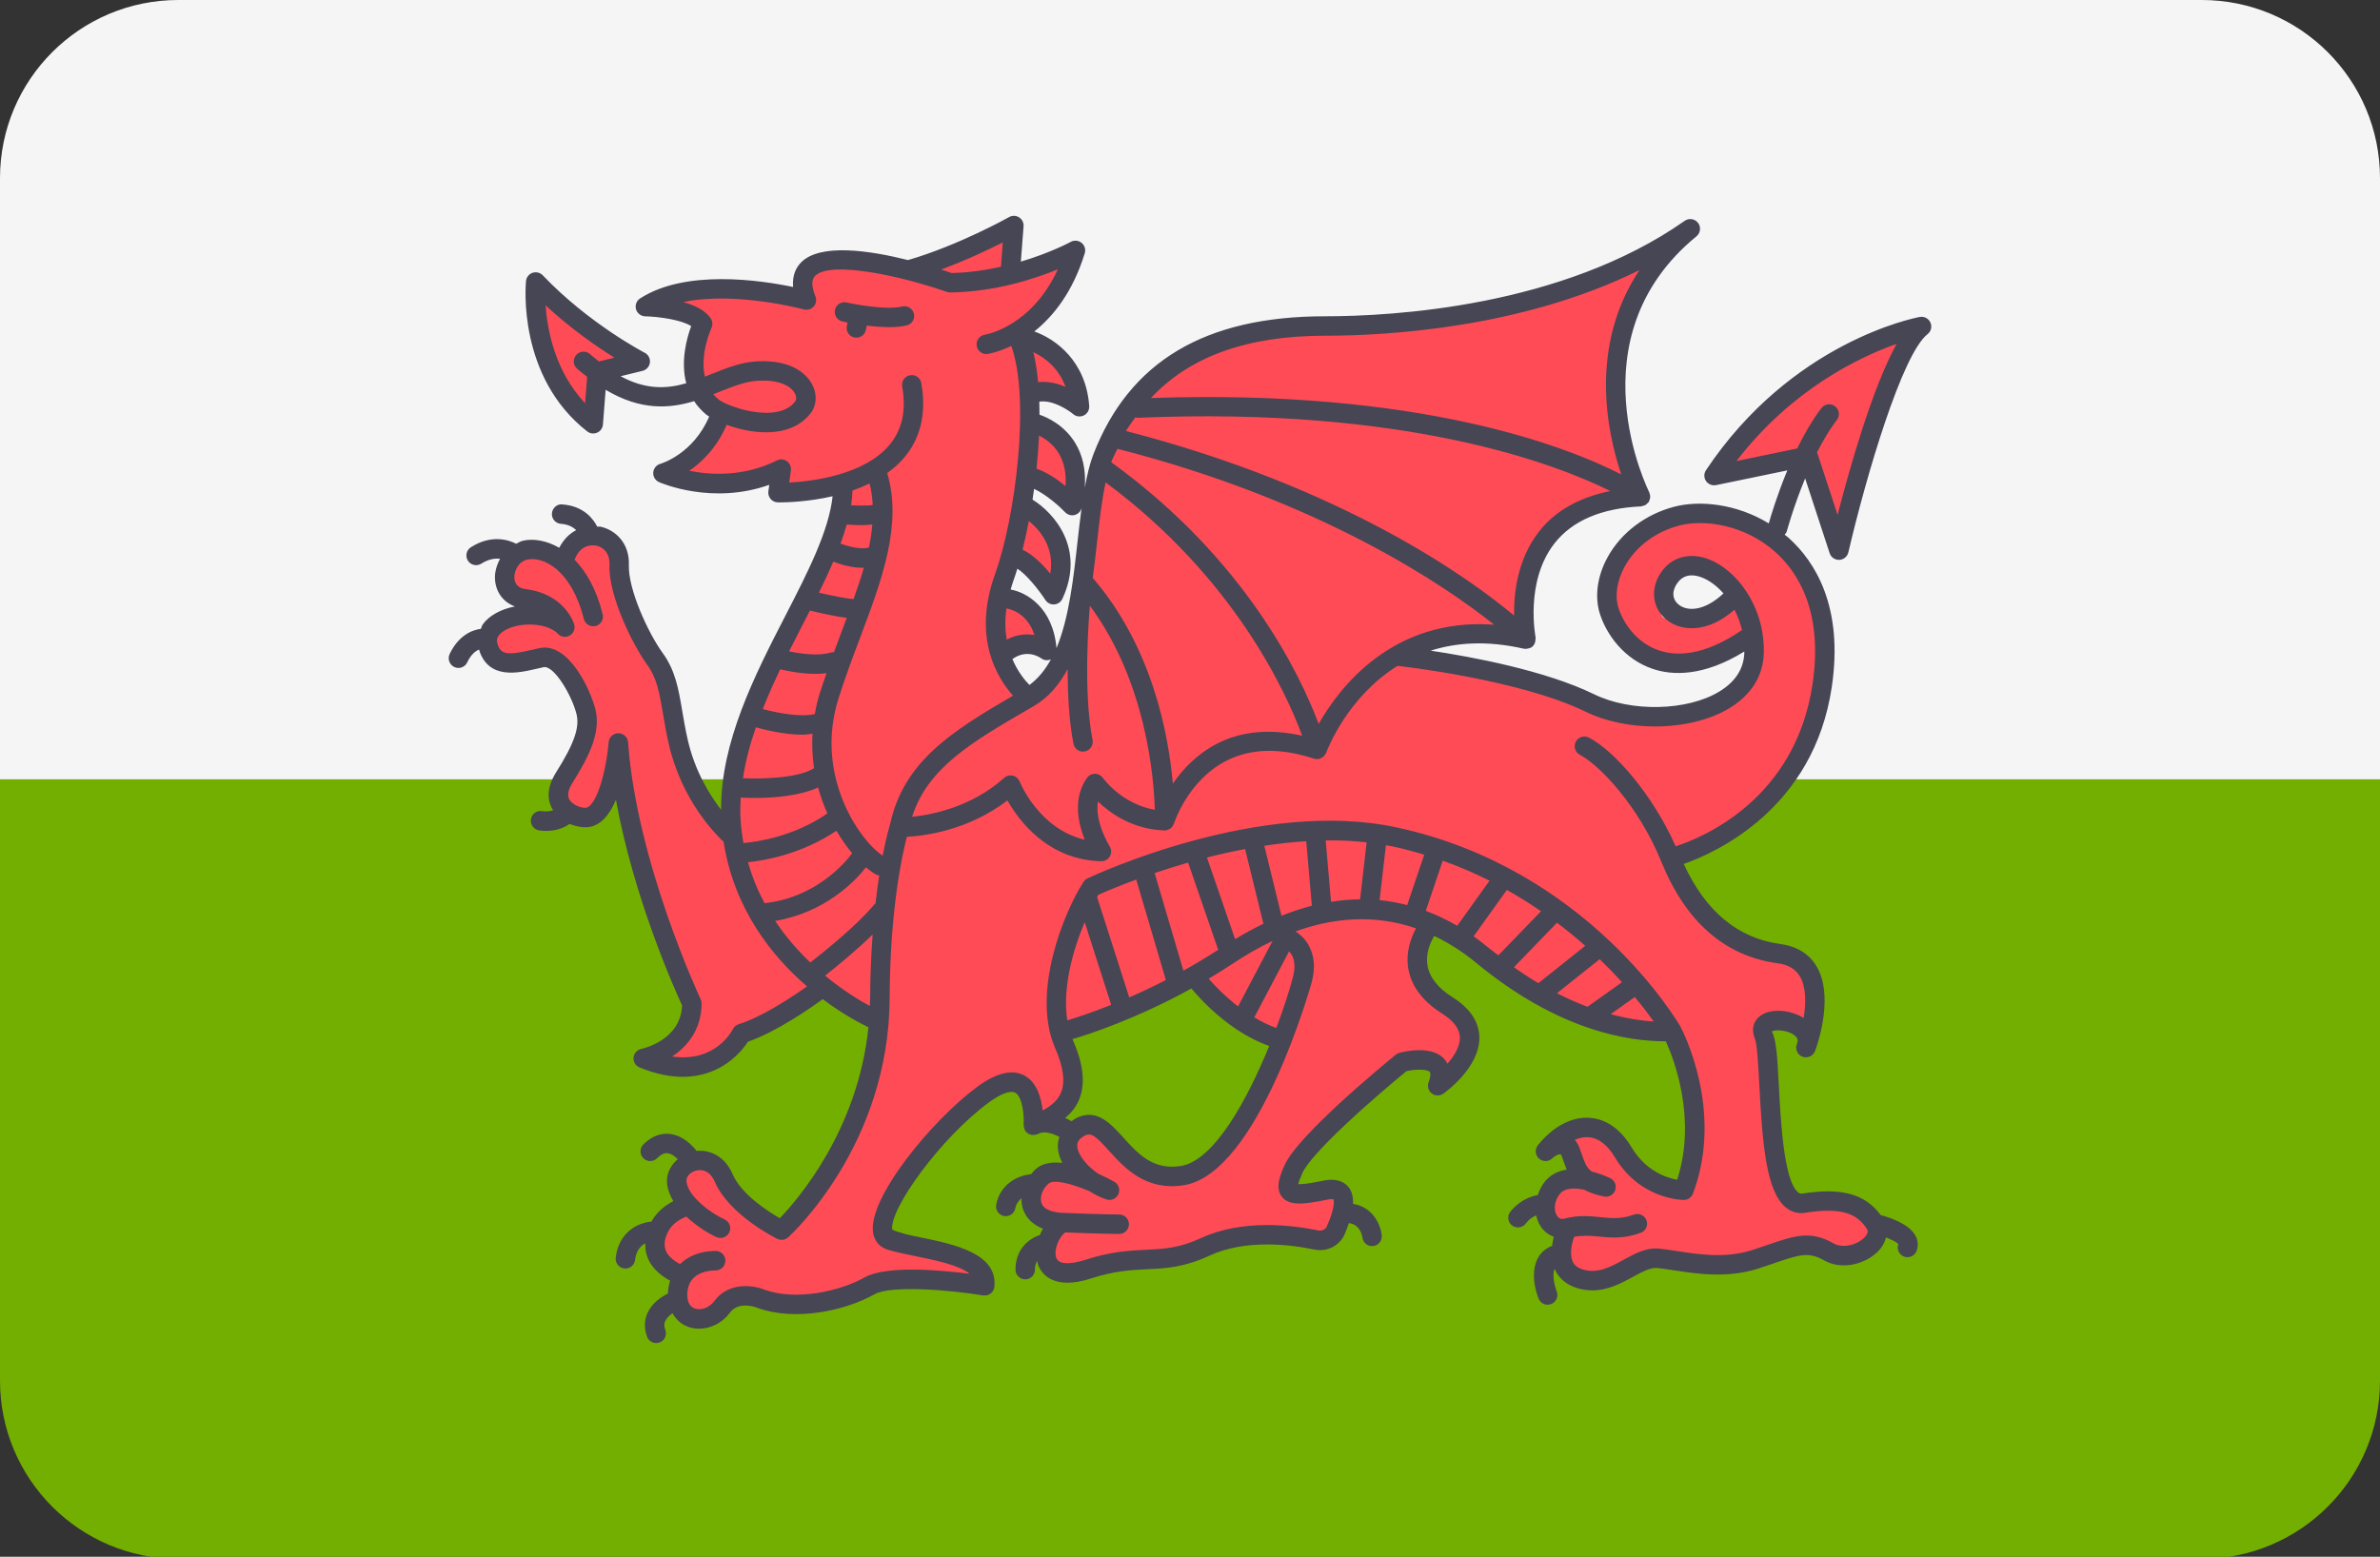 <?xml version="1.0" encoding="UTF-8" standalone="no"?>
<!-- Generator: Adobe Illustrator 19.0.0, SVG Export Plug-In . SVG Version: 6.00 Build 0)  -->

<svg
   version="1.1"
   id="Layer_1"
   x="0px"
   y="0px"
   viewBox="0 0 512 335"
   xml:space="preserve"
   sodipodi:docname="wls.svg"
   width="512"
   height="335"
   inkscape:version="1.1.2 (b8e25be8, 2022-02-05)"
   xmlns:inkscape="http://www.inkscape.org/namespaces/inkscape"
   xmlns:sodipodi="http://sodipodi.sourceforge.net/DTD/sodipodi-0.dtd"
   xmlns="http://www.w3.org/2000/svg"
   xmlns:svg="http://www.w3.org/2000/svg"><rect x="0" y="0" width="512" height="335" fill="#333333" stroke="none"/><defs
   id="defs60" /><sodipodi:namedview
   id="namedview58"
   pagecolor="#ffffff"
   bordercolor="#666666"
   borderopacity="1.0"
   inkscape:pageshadow="2"
   inkscape:pageopacity="0.0"
   inkscape:pagecheckerboard="0"
   showgrid="false"
   inkscape:zoom="1.5429688"
   inkscape:cx="256"
   inkscape:cy="256"
   inkscape:window-width="2560"
   inkscape:window-height="970"
   inkscape:window-x="0"
   inkscape:window-y="167"
   inkscape:window-maximized="1"
   inkscape:current-layer="Layer_1" />
<path
   style="fill:#f5f5f5"
   d="M 473.655,0 H 38.345 C 17.167,0 0,17.167 0,38.345 V 167.724 H 512 V 38.345 C 512,17.167 494.833,0 473.655,0 Z"
   id="path9" />
<path
   style="fill:#73af00"
   d="m 0,297.103 c 0,21.177 17.167,38.345 38.345,38.345 h 435.31 c 21.177,0 38.345,-17.167 38.345,-38.345 V 167.724 H 0 Z"
   id="path11" />
<g
   id="g19"
   transform="translate(0,-88.276)">
	<path
   style="fill:#ff4b55"
   d="m 389.491,186.436 c 0,0 6.102,16.737 6.625,17.609 l 0.697,-1.395 4.184,-21.793 10.809,-20.224 -3.138,0.349 -24.583,11.855 c 0,0 -14.645,16.04 -14.819,16.563 -0.174,0.523 20.225,-2.964 20.225,-2.964 z"
   id="path13" />
	<path
   style="fill:#ff4b55"
   d="m 398.151,346.486 c -0.813,-0.117 -12.902,0.465 -12.902,0.465 l -3.951,-13.25 -2.266,-25.047 4.271,-1.133 5.318,2.528 1.918,-10.025 c 0,0 -4.62,-5.056 -5.492,-5.405 -0.872,-0.349 -11.332,-2.702 -11.332,-2.702 l -14.035,-18.568 16.737,-9.327 13.076,-17.958 3.138,-16.214 -2.615,-13.425 -5.947,-9.956 c -0.088,-0.284 -0.156,-0.504 -0.156,-0.504 -0.042,-0.053 -0.189,-0.153 -0.282,-0.231 l -1.112,-1.862 -0.018,1.086 c -2.579,-1.611 -7.858,-4.413 -9.223,-5.096 -1.743,-0.872 -10.984,-2.441 -12.902,-1.046 -1.918,1.395 -10.809,5.579 -12.378,8.543 -1.569,2.964 -2.615,13.599 -2.615,13.599 0,0 2.615,5.928 5.928,7.322 3.313,1.395 9.763,2.964 10.809,2.615 0.903,-0.301 11.137,-3.325 13.929,-4.597 l 1.239,2.505 -0.523,7.148 -5.753,4.01 -10.635,4.184 c 0,0 -16.214,-4.533 -16.911,-4.359 -0.697,0.174 -20.747,-5.928 -20.747,-5.928 l -18.829,-4.359 6.276,-3.138 17.086,-1.22 c 0,0 3.313,-19.352 3.836,-19.701 0.523,-0.349 11.681,-9.24 11.681,-9.24 l 9.24,-2.266 -5.579,-23.654 8.369,-25.803 -21.852,6.276 -34.636,8.6 -22.083,-1.395 -19.527,6.276 -12.553,11.391 -7.207,9.763 -2.557,15.575 -1.628,20.69 -6.044,11.391 -6.848,5.368 c -0.768,-2.027 -4.367,-9.784 -4.367,-9.784 l 8.717,-2.092 -2.266,-5.753 -6.102,-4.533 1.918,-6.974 6.974,3.836 1.918,1.395 1.22,-7.148 -7.671,-10.809 1.22,-5.405 9.24,4.882 -1.046,-12.553 -8.194,-5.056 0.523,-6.974 8.95,2.674 -0.93,-6.625 -9.763,-7.091 9.53,-15.342 -11.623,0.582 -0.93,-4.999 -3.021,-1.163 c 0,0 -16.157,6.858 -17.319,6.625 -1.162,-0.232 -14.063,-1.975 -15.575,-1.628 -1.511,0.349 -6.857,1.743 -6.857,1.743 l -1.512,5.928 -9.879,-1.628 -14.645,-1.22 -4.417,5.405 6.974,2.79 c 0,0 -1.626,12.32 -1.162,13.25 0.465,0.929 4.649,6.974 4.649,6.974 l -9.53,13.017 9.763,1.395 13.483,-2.092 -0.466,3.255 17.9,-1.86 -3.953,2.092 -5.114,15.342 -14.878,30.22 -5.23,26.849 -8.369,-8.717 -5.579,-23.014 -8.369,-22.665 c 0,0 -1.743,-6.974 -2.79,-7.148 -1.046,-0.174 -5.579,-1.046 -5.579,-1.046 l -5.753,4.707 -7.322,-1.046 -4.184,5.753 4.707,7.322 c 0,0 -7.846,3.138 -7.846,4.01 0,0.872 0.523,5.928 1.046,6.102 0.523,0.174 12.378,-0.174 12.378,-0.174 l 7.148,12.727 -5.579,14.645 2.79,5.579 4.882,0.697 4.533,-5.23 15.691,46.899 c 0,0 -1.22,6.102 -2.092,6.625 -0.872,0.523 -5.056,5.23 -4.01,5.23 1.046,0 7.497,0.872 8.194,0.523 0.697,-0.349 9.763,-7.322 9.763,-7.322 0,0 14.296,-10.984 15.168,-10.112 0.872,0.872 14.471,9.24 14.471,9.24 l -6.276,21.619 -14.819,21.619 -9.24,-5.579 -6.625,-9.415 -4.882,1.569 -1.743,2.964 0.697,6.276 c 0,0 -5.056,4.01 -5.056,4.882 0,0.872 0.523,7.148 0.523,7.148 0,0 3.313,1.569 3.487,2.441 0.174,0.872 1.918,7.148 1.918,7.148 l 3.487,1.22 6.625,-4.01 h 10.984 l 6.799,1.046 14.471,-4.533 21.096,1.046 -1.918,-4.01 c 0,0 -8.543,-4.359 -11.507,-5.23 -2.964,-0.872 -5.928,-1.569 -5.928,-1.569 l -1.22,-6.102 20.747,-24.583 7.671,-1.569 2.615,6.451 c 0,0 8.601,-2.092 8.601,-2.79 0,-0.697 0,-8.137 0,-8.834 0,-0.697 -1.86,-6.508 -1.86,-6.508 0,0 -0.025,-0.214 -0.063,-0.533 l 6.571,-1.095 22.781,-10.925 8.02,9.646 9.996,4.766 -12.437,22.316 -10.694,7.207 -7.671,-3.487 -10.694,-7.904 -4.184,2.558 0.93,7.904 -6.276,-0.465 -2.79,5.579 4.649,6.741 -1.628,5.347 c 0,0 1.162,4.882 2.325,4.882 1.162,0 8.136,-2.558 8.136,-2.558 l 20.457,-1.628 14.878,-4.882 15.575,1.162 c 0,0 3.022,-10.461 2.325,-10.461 -0.697,0 -0.93,-0.233 -2.79,-0.233 -1.859,0 -8.369,0.233 -8.369,0.233 l -0.233,-2.324 5.114,-9.298 19.759,-16.505 5.812,1.162 2.092,3.021 5.812,-4.416 -0.233,-7.439 -5.113,-5.346 -5.115,-6.045 1.628,-9.066 8.833,4.184 c 0,0 13.948,9.763 15.109,10.229 1.162,0.465 28.128,7.438 28.128,7.438 l 5.579,13.25 -2.79,20.921 -8.601,-2.557 -8.136,-10.461 c 0,0 -2.325,-1.163 -3.487,-0.93 -1.162,0.233 -3.951,4.882 -3.951,4.882 l 2.79,6.509 -3.72,1.162 -3.487,2.325 -0.697,4.882 3.254,3.021 c 0,0 0,5.579 0,6.276 0,0.697 1.86,3.254 2.558,3.487 0.697,0.232 6.044,0.929 7.322,0.814 1.279,-0.117 10.809,-4.068 10.809,-4.068 0,0 17.899,0.349 18.365,0.233 0.466,-0.116 15.924,-3.487 15.924,-3.487 l 8.717,1.395 c 0,0 5.812,-4.417 5.579,-4.999 -0.231,-0.574 -6.043,-6.037 -6.856,-6.153 z M 364.734,220.608 c -4.707,0.523 -7.148,1.918 -7.497,-0.697 -0.349,-2.615 -0.349,-7.846 0.174,-8.02 0.523,-0.174 5.928,-3.313 6.102,-2.79 0.174,0.523 5.579,3.138 5.579,3.138 l 3.292,6.653 c -1.737,0.923 -4.416,1.356 -7.65,1.716 z"
   id="path15" />
	<path
   style="fill:#ff4b55"
   d="m 127.101,177.894 c 0,0 1.918,-9.938 2.441,-9.938 0.523,0 7.671,-2.615 7.671,-2.615 l -21.27,-13.773 c 0,0 3.661,16.911 4.01,18.306 0.348,1.394 7.148,8.02 7.148,8.02 z"
   id="path17" />
</g>
<g
   id="g25"
   transform="translate(0,-88.276)">
	<path
   style="fill:#464655"
   d="m 181.202,157.441 c 0.074,0.017 0.498,0.111 1.146,0.239 l -0.16,0.697 c -0.262,1.122 0.441,2.25 1.569,2.506 0.158,0.039 0.316,0.054 0.471,0.054 0.951,0 1.814,-0.653 2.035,-1.623 l 0.224,-0.974 c 1.507,0.186 3.166,0.331 4.769,0.331 1.354,0 2.662,-0.098 3.787,-0.36 1.125,-0.262 1.827,-1.384 1.566,-2.506 -0.262,-1.128 -1.376,-1.847 -2.509,-1.569 -3.31,0.779 -9.763,-0.371 -11.965,-0.872 -1.103,-0.262 -2.244,0.441 -2.506,1.569 -0.255,1.129 0.448,2.252 1.573,2.508 z"
   id="path21" />
	<path
   style="fill:#464655"
   d="m 388.332,191.217 5.272,16.098 c 0.284,0.861 1.087,1.438 1.988,1.438 0.03,0 0.06,0 0.093,0 0.937,-0.044 1.732,-0.703 1.945,-1.618 3.858,-16.53 11.577,-42.677 17.034,-46.948 0.76,-0.594 1.013,-1.623 0.618,-2.506 -0.392,-0.872 -1.326,-1.373 -2.285,-1.198 -1.117,0.207 -27.582,5.362 -45.995,32.979 -0.471,0.708 -0.469,1.629 0.006,2.332 0.477,0.703 1.326,1.03 2.161,0.877 l 15.333,-3.17 c -2.147,5.176 -3.516,9.73 -3.99,11.403 -6.982,-4.249 -14.856,-5.005 -20.317,-3.591 -6.232,1.634 -11.471,5.607 -14.376,10.902 -2.226,4.058 -2.814,8.515 -1.615,12.226 1.393,4.31 5.108,9.671 11.366,11.779 4.146,1.408 10.845,1.72 19.677,-3.746 0,0.042 0.007,0.082 0.006,0.122 -0.06,3.487 -1.849,6.33 -5.326,8.461 -6.909,4.234 -19.022,4.516 -26.996,0.616 -10.515,-5.133 -26.324,-8.055 -35.156,-9.38 5.476,-1.746 12.097,-2.238 20.053,-0.416 0.108,0.028 0.213,-0.015 0.321,-0.007 0.053,0.004 0.094,0.062 0.148,0.062 0.058,0 0.103,-0.062 0.161,-0.067 0.481,-0.039 0.947,-0.185 1.3,-0.527 0.006,-0.006 0.007,-0.013 0.011,-0.019 0.002,-0.002 0.006,-10e-4 0.006,-10e-4 0.01,-0.01 0.007,-0.024 0.014,-0.032 0.338,-0.352 0.487,-0.802 0.529,-1.274 0.01,-0.113 0.023,-0.2 0.015,-0.312 -0.006,-0.095 0.033,-0.185 0.013,-0.279 -0.024,-0.12 -2.343,-11.997 4.04,-20.181 3.836,-4.92 10.11,-7.606 18.647,-7.992 0.135,-0.007 0.246,-0.083 0.375,-0.115 0.185,-0.043 0.369,-0.071 0.536,-0.163 0.152,-0.085 0.259,-0.218 0.386,-0.338 0.106,-0.099 0.237,-0.159 0.323,-0.284 0.019,-0.025 0.02,-0.057 0.036,-0.084 0.014,-0.023 0.042,-0.033 0.056,-0.057 0.038,-0.065 0.029,-0.141 0.06,-0.21 0.095,-0.209 0.16,-0.418 0.182,-0.639 0.011,-0.106 0.011,-0.203 0.004,-0.309 -0.012,-0.236 -0.066,-0.458 -0.156,-0.676 -0.022,-0.055 -0.011,-0.117 -0.04,-0.17 -0.169,-0.332 -16.585,-33.159 10.162,-55.078 0.868,-0.714 1.018,-1.988 0.341,-2.882 -0.681,-0.888 -1.942,-1.095 -2.869,-0.447 -26.408,18.54 -62.906,20.54 -77.372,20.54 -25.801,0 -42.102,9.715 -49.838,29.694 -0.803,2.077 -1.373,4.538 -1.85,7.175 0.258,-3.697 -0.418,-6.937 -2.086,-9.647 -2.381,-3.864 -6.023,-5.482 -7.66,-6.044 0.001,-0.948 -0.007,-1.887 -0.035,-2.808 2.826,-0.435 6.18,1.759 7.286,2.69 0.387,0.327 0.87,0.501 1.356,0.501 0.321,0 0.646,-0.076 0.942,-0.228 0.751,-0.382 1.204,-1.172 1.144,-2.01 -0.684,-9.729 -7.284,-14.457 -11.812,-16.056 3.992,-3.174 8.247,-8.363 10.854,-16.829 0.25,-0.818 -0.019,-1.705 -0.684,-2.239 -0.664,-0.54 -1.591,-0.621 -2.332,-0.207 -0.071,0.04 -4.33,2.346 -10.732,4.247 l 0.585,-7.603 c 0.057,-0.768 -0.31,-1.51 -0.964,-1.923 -0.651,-0.419 -1.484,-0.436 -2.152,-0.054 -0.108,0.06 -10.82,6.072 -21.745,9.246 -8.246,-2.073 -18.978,-3.687 -23.047,0.551 -0.981,1.018 -1.894,2.675 -1.667,5.241 -7.02,-1.465 -23.136,-3.863 -32.919,2.463 -0.771,0.495 -1.126,1.439 -0.877,2.321 0.25,0.883 1.046,1.504 1.964,1.526 3.105,0.076 7.905,0.79 9.908,2.114 -0.883,2.381 -2.343,7.426 -1.068,12.291 -4.246,1.23 -8.701,1.42 -14.119,-1.511 l 4.723,-1.159 c 0.847,-0.207 1.476,-0.92 1.58,-1.788 0.1,-0.866 -0.345,-1.706 -1.12,-2.103 -0.12,-0.065 -12.03,-6.26 -21.935,-16.672 -0.561,-0.583 -1.414,-0.796 -2.196,-0.534 -0.774,0.267 -1.321,0.959 -1.4,1.771 -0.085,0.839 -1.86,20.632 13.171,32.369 0.376,0.289 0.831,0.441 1.289,0.441 0.286,0 0.572,-0.06 0.844,-0.18 0.703,-0.31 1.182,-0.981 1.242,-1.749 l 0.583,-7.476 c 7.499,4.49 13.708,4.061 19.033,2.442 0.668,1.018 1.517,1.988 2.588,2.877 0.171,0.143 0.408,0.298 0.647,0.455 -3.423,8.014 -10.22,10.079 -10.511,10.159 -0.847,0.245 -1.454,0.992 -1.515,1.868 -0.063,0.877 0.428,1.699 1.231,2.059 0.506,0.223 11.455,4.958 23.727,0.588 l -0.193,1.4 c -0.082,0.588 0.093,1.187 0.482,1.64 0.386,0.458 0.951,0.725 1.547,0.736 0.052,0 0.191,0.006 0.408,0.006 1.409,0 6.083,-0.107 11.382,-1.324 -0.8,7.486 -5.362,16.407 -10.214,25.82 -6.568,12.751 -13.888,27.132 -13.771,41.654 -2.506,-3.244 -5.626,-8.301 -7.169,-15.017 -0.534,-2.332 -0.888,-4.424 -1.209,-6.336 -0.782,-4.626 -1.458,-8.625 -4.192,-12.384 -3.092,-4.249 -7.464,-13.735 -7.274,-18.916 0.18,-4.789 -2.958,-7.606 -6.146,-8.276 -0.23,-0.047 -0.447,0.012 -0.675,-0.015 -0.755,-1.521 -2.799,-4.434 -7.497,-4.769 -1.13,-0.152 -2.155,0.785 -2.237,1.94 -0.082,1.15 0.785,2.152 1.937,2.233 1.639,0.116 2.655,0.742 3.279,1.366 -1.535,0.789 -2.777,2.105 -3.642,3.79 -2.801,-1.614 -5.631,-2.018 -7.796,-1.523 -0.561,0.127 -0.985,0.43 -1.469,0.659 -1.417,-0.739 -5.191,-2.146 -9.739,0.746 -0.975,0.616 -1.265,1.912 -0.643,2.888 0.397,0.627 1.076,0.97 1.768,0.97 0.382,0 0.771,-0.104 1.12,-0.327 1.624,-1.031 3.011,-1.166 4.029,-1.036 -0.746,1.382 -1.17,2.904 -1.097,4.322 0.145,2.817 1.773,5.002 4.29,5.928 -3.002,0.572 -5.546,1.966 -6.905,3.852 -0.22,0.306 -0.265,0.653 -0.423,0.977 -1.912,0.198 -4.853,1.484 -6.712,5.415 -0.495,1.041 -0.049,2.289 0.994,2.784 0.291,0.136 0.594,0.202 0.894,0.202 0.785,0 1.536,-0.441 1.894,-1.198 0.829,-1.749 1.803,-2.443 2.531,-2.76 1.987,6.554 8.448,5.062 12.345,4.149 l 1.561,-0.354 c 2.185,-0.436 6.037,5.944 7.072,10.084 0.719,2.877 -0.512,6.397 -4.392,12.553 -2.356,3.748 -1.678,6.462 -0.692,8.079 0.02,0.033 0.052,0.051 0.072,0.082 -0.626,0.188 -1.397,0.323 -2.439,0.185 -1.126,-0.228 -2.201,0.643 -2.356,1.788 -0.154,1.144 0.646,2.201 1.79,2.354 0.534,0.076 1.038,0.109 1.515,0.109 2.433,0 4.054,-0.831 5.028,-1.511 1.361,0.582 2.761,0.801 3.796,0.721 2.886,-0.239 4.839,-2.767 6.159,-5.906 3.849,21.222 12.694,40.928 14.231,44.252 -0.31,7.519 -8.426,9.283 -8.777,9.361 -0.902,0.185 -1.577,0.937 -1.662,1.858 -0.084,0.916 0.436,1.777 1.286,2.125 3.531,1.443 6.62,2.022 9.303,2.022 8.276,0 12.651,-5.459 14.029,-7.562 6.112,-2.129 13.277,-7.113 16.074,-9.152 4.664,3.495 8.541,5.432 9.836,6.038 -2.253,22.184 -15.26,37.17 -19.065,41.099 -2.577,-1.476 -8.268,-5.121 -10.147,-9.464 -1.778,-4.104 -5.075,-5.26 -7.764,-5.02 -0.903,-1.166 -2.929,-3.341 -5.772,-3.655 -1.397,-0.147 -3.517,0.109 -5.672,2.266 -0.818,0.818 -0.818,2.141 0,2.958 0.814,0.818 2.138,0.823 2.958,0.006 1.182,-1.182 1.986,-1.111 2.248,-1.074 0.806,0.086 1.585,0.669 2.2,1.27 -1.525,1.3 -2.47,3.119 -2.317,5.105 0.108,1.395 0.631,2.707 1.368,3.927 -1.524,0.793 -3.36,2.094 -4.569,4.152 -0.043,0.074 -0.093,0.191 -0.138,0.273 -2.497,0.159 -6.994,1.922 -7.694,7.742 -0.136,1.15 0.681,2.19 1.828,2.326 0.087,0.011 0.169,0.017 0.254,0.017 1.044,0 1.948,-0.779 2.076,-1.842 0.25,-2.084 1.26,-3.087 2.206,-3.588 -0.024,0.858 0.047,1.751 0.355,2.684 0.722,2.196 2.429,3.977 4.977,5.361 -0.269,0.858 -0.445,1.772 -0.468,2.761 -1.345,0.679 -3.329,1.944 -4.345,4.098 -0.76,1.608 -0.807,3.405 -0.139,5.203 0.313,0.844 1.111,1.362 1.961,1.362 0.243,0 0.49,-0.043 0.73,-0.13 1.085,-0.403 1.634,-1.608 1.231,-2.691 -0.365,-0.975 -0.177,-1.58 -0.002,-1.951 0.308,-0.659 0.924,-1.213 1.551,-1.643 0.776,1.393 1.948,2.454 3.516,2.972 0.716,0.234 1.46,0.349 2.207,0.349 2.489,0 5.012,-1.259 6.631,-3.448 1.937,-2.626 5.726,-1.122 5.972,-1.018 7.922,2.877 18.625,0.708 25.103,-2.931 3.593,-2.022 16.253,-0.931 23.392,0.239 0.558,0.076 1.152,-0.06 1.613,-0.403 0.458,-0.354 0.749,-0.877 0.807,-1.454 0.722,-7.224 -8.625,-9.142 -16.136,-10.684 -2.046,-0.419 -3.993,-0.818 -5.83,-1.602 -0.733,-4.238 10.281,-19.668 20.775,-27.383 2.572,-1.89 4.642,-2.648 5.679,-2.092 1.482,0.812 1.953,4.593 1.803,6.892 -0.004,0.061 0.031,0.113 0.032,0.173 0.002,0.228 0.045,0.447 0.125,0.669 0.034,0.094 0.06,0.181 0.106,0.268 0.029,0.056 0.032,0.117 0.066,0.17 0.12,0.184 0.282,0.319 0.444,0.451 0.032,0.026 0.043,0.069 0.077,0.094 0.008,0.006 0.018,0.004 0.018,0.004 0.271,0.193 0.569,0.307 0.884,0.359 0.081,0.013 0.157,10e-4 0.238,0.004 0.234,0.012 0.46,-0.012 0.69,-0.082 0.054,-0.015 0.111,0.001 0.164,-0.019 0.17,-0.066 0.354,-0.16 0.527,-0.231 1.116,-0.572 3.007,0.066 4.33,0.744 -0.246,0.763 -0.395,1.559 -0.324,2.423 0.087,1.079 0.423,2.152 0.946,3.182 -2.073,-0.234 -4.012,0 -5.416,1.079 -0.501,0.384 -0.896,0.868 -1.295,1.346 -2.945,0.291 -6.628,2.147 -7.503,6.532 -0.226,1.133 0.506,2.233 1.64,2.463 0.139,0.028 0.278,0.039 0.414,0.039 0.975,0 1.849,-0.686 2.049,-1.684 0.21,-1.047 0.746,-1.681 1.336,-2.158 -0.018,0.764 0.064,1.521 0.29,2.234 0.409,1.294 1.515,3.224 4.327,4.303 -0.253,0.43 -0.471,0.889 -0.664,1.357 -2.094,0.673 -5.248,2.845 -5.248,7.454 0,1.155 0.937,2.092 2.092,2.092 1.155,0 2.092,-0.937 2.092,-2.092 0,-0.814 0.202,-1.405 0.468,-1.894 0.067,0.302 0.116,0.614 0.224,0.896 0.506,1.324 2.029,3.808 6.295,3.808 1.406,0 3.105,-0.267 5.165,-0.937 4.993,-1.619 8.532,-1.788 11.954,-1.956 4.092,-0.196 7.957,-0.387 13.387,-2.904 7.823,-3.634 17.514,-2.402 22.591,-1.341 2.751,0.567 5.443,-0.785 6.551,-3.307 0.381,-0.86 0.63,-1.613 0.893,-2.378 2.367,0.284 2.857,2.584 2.921,3.092 0.117,1.068 1.022,1.864 2.076,1.864 0.071,0 0.145,-0.006 0.218,-0.011 1.15,-0.12 1.986,-1.15 1.866,-2.3 -0.226,-2.186 -1.846,-6.108 -6.182,-6.789 0.055,-1.484 -0.234,-2.706 -0.961,-3.606 -0.796,-0.981 -2.378,-2.01 -5.479,-1.373 -3.209,0.664 -4.685,0.796 -5.351,0.736 0.1,-0.408 0.338,-1.133 0.891,-2.37 1.869,-4.206 14.277,-15.299 22.403,-21.94 1.959,-0.441 4.444,-0.469 5.017,0.185 0.202,0.223 0.202,0.992 -0.256,2.207 -0.327,0.861 -0.052,1.831 0.673,2.392 0.722,0.562 1.73,0.588 2.482,0.065 0.324,-0.228 7.914,-5.618 7.761,-12.182 -0.079,-3.318 -2.013,-6.2 -5.751,-8.565 -3.168,-1.999 -4.988,-4.314 -5.412,-6.876 -0.444,-2.678 0.698,-5.055 1.461,-6.321 2.997,1.437 6.005,3.294 9,5.77 17.668,14.609 32.702,16.935 40.823,16.897 1.704,3.764 6.706,16.605 2.436,29.795 -2.272,-0.403 -6.734,-1.853 -9.796,-6.957 -2.977,-4.958 -6.549,-6.2 -9.025,-6.364 -3.849,-0.3 -7.933,1.89 -11.142,5.9 -0.686,0.861 -0.591,2.103 0.215,2.844 0.809,0.746 2.059,0.742 2.852,-0.011 0.534,-0.507 1.528,-1.122 1.956,-0.79 l 0.434,1.209 c 0.232,0.67 0.469,1.346 0.751,1.999 -1.664,0.245 -3.266,0.926 -4.516,2.343 -0.824,0.934 -1.343,2.012 -1.717,3.122 -3.832,0.685 -5.92,3.592 -6.008,3.726 -0.638,0.953 -0.378,2.233 0.569,2.877 0.356,0.245 0.766,0.365 1.169,0.365 0.668,0 1.324,-0.316 1.732,-0.905 0.04,-0.054 0.813,-1.102 2.196,-1.689 0.173,0.788 0.456,1.55 0.885,2.244 0.722,1.164 1.747,1.943 2.91,2.358 -0.157,0.605 -0.291,1.265 -0.377,1.975 -0.044,0.015 -0.09,0.008 -0.135,0.025 -5.01,2.109 -3.988,8.337 -2.749,11.332 0.335,0.807 1.111,1.291 1.931,1.291 0.267,0 0.536,-0.054 0.796,-0.158 1.068,-0.441 1.578,-1.662 1.141,-2.73 -0.015,-0.04 -1.191,-3.115 -0.435,-4.866 0.02,0.046 0.024,0.097 0.045,0.143 0.866,1.956 2.536,3.35 4.828,4.038 1.128,0.338 2.207,0.479 3.239,0.479 3.424,0 6.332,-1.586 8.777,-2.925 1.905,-1.041 3.705,-1.994 5.124,-1.896 1.033,0.098 2.215,0.284 3.511,0.484 4.893,0.762 11.599,1.798 18.254,-0.343 1.239,-0.397 2.361,-0.785 3.389,-1.139 5.407,-1.853 7.428,-2.545 10.733,-0.664 4.002,2.289 9.161,0.751 11.82,-2.054 0.833,-0.879 1.313,-1.859 1.571,-2.852 1.365,0.543 2.471,1.13 2.648,1.458 -0.389,1.09 0.177,2.283 1.267,2.675 0.232,0.082 0.469,0.12 0.703,0.12 0.858,0 1.664,-0.534 1.97,-1.389 0.392,-1.095 0.297,-2.222 -0.269,-3.258 -1.383,-2.518 -5.431,-3.87 -7.458,-4.407 -3.348,-4.551 -8.452,-5.966 -16.885,-4.632 -0.335,0.049 -0.597,-0.011 -0.885,-0.25 -3.079,-2.489 -3.756,-15.424 -4.16,-23.145 -0.324,-6.178 -0.545,-9.763 -1.493,-11.485 0.484,-0.398 3.133,-0.447 4.783,0.757 0.796,0.588 0.875,1.117 0.684,1.716 -0.033,0.087 -0.063,0.169 -0.093,0.25 -0.408,1.068 0.12,2.272 1.185,2.691 1.065,0.408 2.272,-0.093 2.705,-1.155 0.063,-0.147 0.117,-0.3 0.167,-0.447 0.747,-2.12 3.802,-11.72 0.202,-17.8 -1.618,-2.73 -4.253,-4.359 -7.835,-4.844 -9.125,-1.23 -16.081,-7.061 -20.757,-17.222 7.085,-2.489 27.944,-11.944 31.844,-38.04 2.591,-17.347 -3.626,-27.062 -9.3,-32.156 -0.271,-0.244 -0.565,-0.429 -0.842,-0.659 0.164,-0.213 0.373,-0.388 0.447,-0.664 0.027,-0.094 1.461,-5.371 3.971,-11.455 z m -14.772,-3.729 c 11.924,-15.517 26.547,-22.425 34.455,-25.215 -5.187,9.344 -10.129,26.822 -12.705,36.803 l -4.353,-13.294 c -0.017,-0.052 -0.071,-0.074 -0.09,-0.124 1.276,-2.518 2.711,-4.956 4.293,-7.015 0.703,-0.915 0.531,-2.228 -0.384,-2.931 -0.918,-0.708 -2.228,-0.534 -2.934,0.382 -1.975,2.568 -3.715,5.613 -5.217,8.69 z M 125.869,175.044 c -6.445,-6.827 -8.124,-15.686 -8.508,-21.068 5.514,5.11 11.076,8.936 14.828,11.267 l -3.334,0.819 c -0.637,-0.511 -1.262,-0.983 -1.928,-1.581 -0.853,-0.768 -2.174,-0.692 -2.953,0.158 -0.774,0.861 -0.703,2.185 0.158,2.958 0.747,0.671 1.457,1.187 2.179,1.762 z m 157.812,69.014 c -3.91,-10.434 -15.711,-35.414 -44.621,-56.314 0.023,-0.061 0.038,-0.141 0.061,-0.201 0.371,-0.958 0.855,-1.783 1.27,-2.689 43.77,11.186 70.413,29.383 81.056,37.855 -21.744,-1.603 -33.246,13.374 -37.766,21.349 z m 47.385,-41.369 c -4.621,5.94 -5.428,13.175 -5.337,18.06 -9.598,-8.035 -36.577,-27.593 -83.499,-39.727 0.607,-1.053 1.334,-1.969 2.013,-2.94 0.151,0.035 0.297,0.089 0.456,0.099 57.73,-2.481 89.939,9.916 101.735,15.758 -6.618,1.342 -11.833,4.205 -15.368,8.75 z m -46.008,-42.17 c 12.76,0 42.219,-1.53 67.627,-14.122 -10.906,16.427 -6.986,34.866 -3.904,43.976 -11.701,-5.993 -43.389,-18.441 -101.186,-16.448 8.338,-8.93 20.665,-13.406 37.463,-13.406 z m -49.07,44.578 c 0.521,-4.729 1.041,-9.227 1.862,-13.016 27.784,20.596 38.974,45.492 42.284,54.519 -6.824,-1.53 -13.005,-1.034 -18.333,1.713 -4.36,2.251 -7.402,5.558 -9.487,8.588 -0.929,-10.528 -4.405,-29.314 -17.1,-44.106 -0.041,-0.047 -0.098,-0.068 -0.142,-0.111 0.34,-2.544 0.641,-5.094 0.916,-7.587 z m -2.643,63.871 c -9.722,-2.266 -13.806,-12.063 -13.994,-12.525 -0.256,-0.632 -0.803,-1.106 -1.469,-1.259 -0.158,-0.033 -0.316,-0.054 -0.474,-0.054 -0.51,0 -1.007,0.191 -1.397,0.54 -6.985,6.282 -15.531,7.938 -19.797,8.374 3.372,-10.591 12.855,-16.094 25.612,-23.499 l 0.588,-0.343 c 3.18,-1.846 5.474,-4.648 7.268,-7.944 -10e-4,5.265 0.28,11.13 1.247,16.067 0.196,0.998 1.07,1.689 2.051,1.689 0.134,0 0.269,-0.011 0.406,-0.039 1.133,-0.223 1.871,-1.324 1.651,-2.457 -2.093,-10.677 -0.768,-26.737 -0.575,-28.9 12.168,16.426 13.779,37.153 13.961,43.913 -7.138,-1.235 -11.115,-6.782 -11.157,-6.839 -0.39,-0.567 -1.03,-0.905 -1.714,-0.905 h -0.008 c -0.681,0 -1.319,0.327 -1.71,0.883 -3.093,4.379 -1.886,9.778 -0.489,13.298 z m -7.41,-57.241 c -1.621,-1.994 -3.801,-4.189 -5.961,-5.153 0.488,-1.949 0.946,-4.023 1.362,-6.202 2.239,1.839 5.627,5.626 4.599,11.355 z m -9.424,7.479 c 0.627,0.092 4.439,0.829 6.023,5.724 -1.774,-0.305 -3.862,-0.145 -5.969,0.99 -0.337,-1.962 -0.403,-4.2 -0.054,-6.714 z m 7.471,10.729 c 0.605,0.466 1.408,0.523 2.097,0.225 -1.214,2.253 -2.739,4.116 -4.616,5.516 -1.026,-1.035 -2.534,-2.887 -3.671,-5.569 3.101,-2.258 5.88,-0.396 6.19,-0.172 z m 7.211,-30.842 c 0.73,-0.188 1.295,-0.767 1.485,-1.498 -0.305,2.276 -0.584,4.617 -0.851,7.044 -0.876,7.955 -1.832,16.57 -4.543,23.11 -0.769,-8.792 -6.507,-12.028 -9.867,-12.612 0.179,-0.607 0.341,-1.205 0.569,-1.838 0.297,-0.826 0.59,-1.715 0.877,-2.653 1.912,1.206 4.554,4.471 6.035,6.744 0.39,0.599 1.048,0.953 1.754,0.953 0.049,0 0.098,0 0.147,-0.006 0.76,-0.054 1.43,-0.518 1.749,-1.204 5.007,-10.77 -1.734,-18.45 -6.425,-21.347 0.118,-0.767 0.236,-1.533 0.343,-2.312 2.72,1.279 5.622,3.91 6.668,5.026 0.401,0.43 0.957,0.664 1.528,0.664 0.177,0 0.354,-0.022 0.531,-0.071 z M 227.72,185.75 c 1.193,1.94 1.695,4.326 1.504,7.126 -1.699,-1.41 -3.942,-2.934 -6.24,-3.746 0.247,-2.378 0.433,-4.765 0.54,-7.121 1.27,0.634 2.982,1.771 4.196,3.741 z m 1.511,-14.215 c -1.718,-0.75 -3.784,-1.259 -5.905,-1.027 -0.213,-2.327 -0.553,-4.493 -1.027,-6.453 2.2,1.034 5.36,3.195 6.932,7.48 z m -13.5,-31.098 -0.403,5.238 c -3.246,0.723 -6.817,1.266 -10.6,1.354 -0.567,-0.196 -1.357,-0.461 -2.276,-0.757 5.386,-1.992 10.223,-4.281 13.279,-5.835 z m -61.138,33.817 c -0.43,-0.36 -0.809,-0.74 -1.139,-1.139 0.412,-0.163 0.82,-0.327 1.22,-0.484 2.904,-1.166 5.644,-2.266 8.281,-2.413 5.926,-0.365 7.655,1.977 8.042,2.697 0.395,0.736 0.332,1.384 0.098,1.705 -0.986,1.341 -2.567,2.146 -4.7,2.408 -4.872,0.555 -10.672,-1.831 -11.802,-2.774 z m 14.699,13.273 c -0.632,-0.458 -1.465,-0.529 -2.155,-0.169 -7.178,3.585 -14.321,3.133 -18.857,2.228 2.724,-1.857 5.917,-4.969 8.052,-9.884 2.446,0.887 5.485,1.602 8.491,1.602 0.697,0 1.393,-0.044 2.076,-0.126 3.274,-0.397 5.889,-1.809 7.565,-4.075 1.261,-1.716 1.343,-4.086 0.213,-6.178 -0.877,-1.623 -3.795,-5.366 -11.951,-4.882 -3.326,0.18 -6.519,1.46 -9.608,2.702 -0.495,0.196 -0.992,0.397 -1.485,0.588 -1.122,-4.952 1.384,-10.412 1.419,-10.483 0.31,-0.664 0.254,-1.444 -0.152,-2.055 -1.163,-1.749 -3.479,-2.838 -5.914,-3.52 11.278,-2.359 25.757,1.536 25.934,1.586 0.774,0.202 1.586,-0.022 2.114,-0.621 0.529,-0.588 0.679,-1.428 0.386,-2.168 -0.842,-2.12 -0.879,-3.596 -0.115,-4.392 3.253,-3.389 18.566,-0.039 28.391,3.416 0.234,0.082 0.495,0.06 0.727,0.12 9.682,-0.152 18.143,-2.92 23.153,-4.991 -5.655,12.28 -15.274,14.007 -15.726,14.084 -1.135,0.18 -1.912,1.242 -1.738,2.381 0.174,1.144 1.245,1.945 2.387,1.754 0.221,-0.035 2.265,-0.391 5.05,-1.73 4.143,11.462 0.898,36.942 -3.502,49.163 -4.924,13.681 0.538,22.369 3.882,26.098 -13.214,7.688 -23.544,14.22 -26.436,27.64 -0.004,0.012 -0.014,0.02 -0.018,0.032 -0.07,0.218 -0.777,2.57 -1.593,6.764 -5.121,-3.403 -14.664,-17.372 -9.527,-33.745 1.4,-4.468 3.046,-8.838 4.637,-13.065 4.729,-12.552 9.182,-24.418 5.866,-35.531 1.294,-0.928 2.506,-1.969 3.554,-3.19 3.648,-4.249 4.922,-9.682 3.789,-16.149 -0.196,-1.144 -1.278,-1.918 -2.422,-1.699 -1.135,0.196 -1.899,1.28 -1.697,2.419 0.918,5.247 -0.011,9.398 -2.841,12.7 -5.47,6.386 -16.593,7.704 -21.455,7.971 l 0.36,-2.615 c 0.105,-0.765 -0.225,-1.529 -0.854,-1.98 z m 18.781,95.394 c -3.603,4.405 -10.916,10.263 -13.756,12.477 -2.622,-2.5 -5.248,-5.468 -7.562,-8.945 10.705,-1.815 17.13,-8.46 19.539,-11.54 0.802,0.682 1.566,1.23 2.24,1.59 0.195,0.105 0.405,0.116 0.611,0.152 -0.281,1.792 -0.548,3.823 -0.801,6.045 -0.089,0.076 -0.194,0.127 -0.271,0.221 z m -25.462,-38.132 c 1.685,0.474 6.055,1.59 10.087,1.59 0.738,0 1.399,-0.136 2.092,-0.222 -0.149,2.575 -0.022,5.055 0.339,7.414 -3.336,2.172 -11.11,2.355 -15.308,2.175 0.561,-3.663 1.524,-7.324 2.79,-10.957 z m 5.237,-12.486 c 1.542,0.369 4.565,0.983 7.618,0.983 0.792,0 1.58,-0.047 2.347,-0.147 -0.492,1.419 -0.995,2.826 -1.451,4.276 -0.481,1.532 -0.812,3.034 -1.079,4.521 -0.015,0.003 -0.031,-0.002 -0.046,0.001 -3.105,0.767 -8.434,-0.341 -11.155,-1.082 1.155,-2.886 2.415,-5.745 3.766,-8.552 z m 4.781,-9.51 c 0.541,-1.05 1.074,-2.09 1.604,-3.127 1.821,0.439 5.411,1.261 7.925,1.574 -0.359,0.96 -0.713,1.913 -1.081,2.894 -0.556,1.475 -1.114,2.994 -1.673,4.504 -0.26,-0.022 -0.527,-0.001 -0.79,0.083 -2.479,0.766 -6.353,0.243 -8.862,-0.279 0.96,-1.912 1.926,-3.802 2.877,-5.649 z m 6.637,-13.652 c 1.506,0.57 3.917,1.329 6.351,1.329 0.076,0 0.146,-0.033 0.223,-0.034 -0.63,2.188 -1.387,4.444 -2.206,6.743 -1.165,-0.013 -4.582,-0.692 -7.467,-1.361 1.121,-2.264 2.158,-4.489 3.099,-6.677 z m 2.891,-7.996 c 1.183,0.083 2.279,0.138 3.204,0.138 0.913,0 1.64,-0.06 2.301,-0.141 -0.146,1.625 -0.378,3.274 -0.737,4.959 -1.588,0.47 -4.183,-0.139 -6.105,-0.85 0.513,-1.389 0.96,-2.758 1.337,-4.106 z m -19.651,58.844 c 4.007,0 9.612,-0.456 13.483,-2.255 0.543,1.98 1.228,3.846 2.008,5.582 -7.188,4.994 -15.218,6.143 -18.059,6.379 -0.312,-1.73 -0.538,-3.52 -0.646,-5.385 -0.084,-1.46 -0.028,-2.927 0.057,-4.395 0.814,0.038 1.885,0.074 3.157,0.074 z m 17.437,7.058 c 1.08,1.835 2.23,3.477 3.385,4.852 -1.779,2.358 -8.051,9.567 -18.857,10.738 -1.441,-2.686 -2.656,-5.628 -3.562,-8.82 3.646,-0.357 11.604,-1.768 19.034,-6.77 z m 7.136,-74.734 c 0.374,1.514 0.589,3.054 0.668,4.617 v 0 c -0.531,0.17 -2.516,0.186 -4.659,0.074 0.172,-1.074 0.27,-2.129 0.314,-3.169 1.24,-0.427 2.474,-0.938 3.677,-1.522 z m -28.174,116.373 c -0.542,0.174 -0.994,0.556 -1.248,1.063 -0.172,0.343 -3.715,7.23 -13.065,5.884 3.307,-2.179 6.336,-5.846 6.336,-11.453 0,-0.31 -0.068,-0.616 -0.202,-0.894 -0.137,-0.289 -13.746,-29.318 -15.613,-55.284 -0.079,-1.089 -0.983,-1.934 -2.076,-1.94 h -0.011 c -1.087,0 -1.994,0.833 -2.084,1.918 -0.542,6.532 -2.705,13.942 -4.947,14.127 -0.825,0.087 -2.756,-0.534 -3.481,-1.727 -0.54,-0.888 -0.316,-2.125 0.659,-3.672 3.806,-6.048 6.097,-11.043 4.909,-15.8 -0.994,-3.982 -5.644,-14.454 -11.994,-13.169 l -1.656,0.376 c -5.397,1.28 -6.786,1.007 -7.456,-1.433 -0.167,-0.61 -0.076,-1.106 0.289,-1.613 0.915,-1.274 3.258,-2.229 5.833,-2.376 4.83,-0.262 6.756,1.798 6.808,1.858 0.638,0.774 1.725,0.981 2.602,0.518 0.877,-0.469 1.305,-1.493 1.018,-2.446 -0.082,-0.267 -2.059,-6.554 -10.47,-7.578 -1.888,-0.228 -2.343,-1.444 -2.394,-2.413 -0.082,-1.608 0.935,-3.514 2.778,-3.934 3.307,-0.736 9.478,2.07 12.152,12.766 0.28,1.128 1.441,1.777 2.536,1.525 1.122,-0.284 1.803,-1.417 1.523,-2.539 -1.369,-5.474 -3.587,-9.227 -6.067,-11.756 0.042,-0.077 0.108,-0.135 0.142,-0.22 1.003,-2.55 3.068,-3.079 4.561,-2.778 1.425,0.3 2.918,1.515 2.825,4.026 -0.259,6.931 5.219,17.614 8.07,21.532 2.157,2.964 2.7,6.173 3.448,10.618 0.335,1.983 0.703,4.151 1.259,6.577 2.774,12.073 10.066,19.388 11.78,20.978 2.264,14.521 10.444,24.662 17.944,31.115 -3.23,2.293 -9.652,6.567 -14.708,8.144 z m 18.589,-10.458 c 2.415,-1.901 6.671,-5.378 10.238,-8.855 -0.3,4.075 -0.52,8.552 -0.54,13.635 -0.002,0.594 -0.052,1.161 -0.07,1.746 -2.067,-1.11 -5.651,-3.241 -9.628,-6.526 z m 129.23,-13.944 3.644,-10.791 c 3.563,1.265 6.921,2.713 10.077,4.297 l -6.959,9.715 c -2.212,-1.296 -4.466,-2.368 -6.762,-3.221 z m -4.001,-1.238 c -1.954,-0.502 -3.932,-0.871 -5.934,-1.065 l 1.354,-11.805 c 0.487,0.092 0.985,0.143 1.468,0.246 2.338,0.504 4.58,1.116 6.775,1.778 z m -10.126,-1.242 c -2.065,0.019 -4.151,0.205 -6.257,0.541 l -1.15,-13.22 c 2.957,-0.04 5.907,0.085 8.813,0.412 z m -11.591,-12.506 1.207,13.888 c -2.159,0.548 -4.339,1.286 -6.532,2.159 l -3.692,-15.064 c 2.961,-0.455 5.974,-0.794 9.017,-0.983 z m -6.438,40.192 c -1.678,-0.591 -3.251,-1.393 -4.738,-2.282 l 7.479,-14.196 c 0.175,0.2 0.365,0.371 0.511,0.615 0.744,1.253 0.855,2.904 0.332,4.909 -0.695,2.666 -1.943,6.591 -3.584,10.954 z m -9.271,-13.913 c 2.59,-1.727 5.437,-3.382 8.474,-4.822 l -7.427,14.097 c -2.858,-2.212 -5.073,-4.521 -6.326,-5.962 1.744,-1.04 3.506,-2.132 5.279,-3.313 z m 2.558,-24.592 3.938,16.072 c -2.018,0.972 -4.049,2.081 -6.089,3.325 l -6.059,-17.577 c 2.618,-0.67 5.378,-1.281 8.21,-1.82 z m -12.256,2.914 6.386,18.524 c 0.029,0.083 0.11,0.12 0.148,0.196 -2.551,1.669 -5.074,3.162 -7.554,4.536 l -6.186,-21 c 2.203,-0.745 4.607,-1.511 7.206,-2.256 z m -11.162,3.647 6.359,21.589 c 0.004,0.014 0.021,0.022 0.025,0.036 -2.778,1.422 -5.441,2.679 -7.891,3.741 l -6.918,-21.593 c 0.088,-0.15 0.185,-0.344 0.271,-0.484 1.148,-0.517 4.046,-1.777 8.154,-3.289 z m -11.087,9.163 5.706,17.809 c -4.355,1.728 -7.757,2.829 -9.45,3.335 -1.088,-6.923 1.186,-15.117 3.744,-21.144 z m -1.233,38.273 c 1.417,-3.405 0.998,-7.601 -1.28,-12.809 -0.041,-0.093 -0.082,-0.185 -0.12,-0.284 3.511,-1.026 13.78,-4.377 25.596,-10.9 2.111,2.556 8.356,9.385 16.728,12.383 -4.754,11.627 -11.851,24.661 -19.001,25.818 -5.993,0.948 -9.238,-2.626 -12.371,-6.108 -2.732,-3.029 -5.835,-6.462 -10.238,-4.141 -0.343,0.181 -0.601,0.413 -0.9,0.62 -0.341,-0.199 -0.811,-0.444 -1.366,-0.698 1.201,-1.049 2.282,-2.268 2.952,-3.881 z m 70.836,-28.353 c 0.614,3.808 3.073,7.1 7.315,9.785 2.476,1.564 3.754,3.285 3.8,5.116 0.049,1.956 -1.228,3.993 -2.675,5.644 -0.199,-0.408 -0.441,-0.746 -0.69,-1.018 -2.669,-2.964 -8.474,-1.629 -9.613,-1.33 -0.289,0.071 -0.558,0.213 -0.79,0.397 -2.144,1.743 -21.044,17.244 -23.954,23.787 -1.09,2.452 -2.029,4.996 -0.558,6.822 1.534,1.907 4.468,1.695 9.698,0.61 0.449,-0.093 0.773,-0.12 0.992,-0.12 0.25,0 0.373,0 0.373,0.028 0.177,0.3 0.295,1.983 -1.4,5.807 -0.308,0.692 -1.087,1.057 -1.869,0.899 -5.582,-1.155 -16.288,-2.485 -25.207,1.645 -4.689,2.174 -7.998,2.332 -11.828,2.517 -3.526,0.169 -7.519,0.365 -13.043,2.157 -1.272,0.408 -5.492,1.612 -6.263,-0.392 -0.646,-1.685 0.611,-4.633 1.944,-5.498 8.234,0.32 11.59,0.323 11.59,0.323 1.155,0 2.092,-0.937 2.092,-2.092 0,-1.155 -0.937,-2.092 -2.092,-2.092 -0.035,0 -3.506,0 -12.12,-0.349 -1.487,-0.06 -4.067,-0.419 -4.622,-2.174 -0.414,-1.302 0.316,-3.181 1.629,-4.184 1.139,-0.883 4.977,0.087 8.728,1.705 1.191,0.751 2.43,1.356 3.631,1.754 1.018,0.365 2.144,-0.152 2.577,-1.144 0.436,-0.992 0.044,-2.146 -0.905,-2.669 -0.744,-0.414 -1.959,-1.052 -3.424,-1.705 -2.435,-1.651 -4.364,-4.015 -4.514,-5.863 -0.054,-0.664 0.079,-1.536 1.626,-2.348 1.343,-0.703 2.305,0.06 5.178,3.242 3.337,3.699 7.894,8.723 16.149,7.432 16.073,-2.604 27.386,-43.319 27.492,-43.729 0.814,-3.122 0.553,-5.846 -0.782,-8.096 -0.771,-1.301 -1.763,-2.146 -2.71,-2.792 7.892,-2.84 16.789,-3.811 25.923,-0.647 -1.044,1.918 -2.249,5.03 -1.678,8.572 z m 14.059,-6.861 7.153,-9.985 c 2.606,1.463 5.053,2.999 7.352,4.587 l -9.176,9.482 c -0.713,-0.555 -1.405,-1.033 -2.127,-1.631 -1.056,-0.873 -2.123,-1.691 -3.202,-2.453 z m 17.933,12.239 9.19,-7.321 c 1.77,1.71 3.384,3.381 4.81,4.957 l -7.431,5.281 c -2.087,-0.779 -4.278,-1.746 -6.569,-2.917 z m -3.994,-2.165 c -1.713,-1.018 -3.47,-2.157 -5.267,-3.427 l 9.265,-9.574 c 2.177,1.647 4.219,3.314 6.082,4.969 z m 15.542,6.677 5.197,-3.694 c 1.704,2.055 3.082,3.876 4.076,5.278 -2.586,-0.152 -5.737,-0.636 -9.273,-1.584 z m 43.426,-70.993 c -3.697,24.751 -23.531,32.956 -29.437,34.87 -4.964,-11.168 -13.195,-20.563 -18.673,-23.402 -1.018,-0.523 -2.285,-0.126 -2.819,0.894 -0.531,1.03 -0.13,2.289 0.896,2.823 4.173,2.163 12.623,10.962 17.503,22.986 5.266,12.972 13.686,20.328 25.022,21.864 2.28,0.305 3.847,1.231 4.794,2.823 1.389,2.343 1.319,5.863 0.809,8.957 -2.669,-1.695 -7.015,-2.239 -9.382,-0.425 -1.476,1.128 -1.899,2.921 -1.133,4.794 0.518,1.269 0.757,5.824 0.989,10.232 0.668,12.755 1.515,22.785 5.705,26.179 1.209,0.981 2.667,1.384 4.173,1.128 8.27,-1.308 11.289,0.447 13.259,3.492 0.12,0.185 0.484,0.746 -0.495,1.788 -1.487,1.569 -4.607,2.49 -6.707,1.302 -4.95,-2.834 -8.423,-1.64 -14.168,0.338 -1.005,0.343 -2.105,0.719 -3.318,1.117 -5.705,1.842 -11.588,0.926 -16.323,0.185 -1.389,-0.213 -2.654,-0.408 -3.756,-0.512 -2.697,-0.256 -5.154,1.085 -7.532,2.387 -2.879,1.575 -5.598,3.084 -8.802,2.109 -1.487,-0.447 -1.97,-1.193 -2.207,-1.721 -0.703,-1.573 -0.183,-3.854 0.318,-5.305 1.794,-0.316 3.407,-0.257 5.183,-0.073 2.561,0.256 5.475,0.562 9.148,-0.79 1.085,-0.397 1.638,-1.602 1.239,-2.686 -0.401,-1.085 -1.597,-1.623 -2.689,-1.237 -2.76,1.007 -4.857,0.807 -7.268,0.551 -2.198,-0.224 -4.678,-0.474 -7.658,0.316 -0.455,0.12 -1.141,0.191 -1.667,-0.66 -0.692,-1.111 -0.662,-3.166 0.755,-4.767 1.089,-1.237 3.201,-1.198 5.151,-0.785 1.092,0.61 2.482,1.111 4.277,1.454 1.024,0.218 2.04,-0.398 2.376,-1.384 0.335,-0.992 -0.111,-2.076 -1.046,-2.545 -0.158,-0.076 -1.803,-0.883 -3.997,-1.438 -1.155,-0.839 -1.567,-2.022 -2.185,-3.791 l -0.466,-1.302 c -0.278,-0.742 -0.634,-1.302 -1.024,-1.727 1.005,-0.436 1.988,-0.632 2.945,-0.572 2.152,0.147 4.075,1.608 5.716,4.348 5.429,9.044 14.432,9.148 14.814,9.148 0.87,0 1.649,-0.54 1.956,-1.352 6.766,-17.881 -2.28,-35.169 -2.669,-35.898 -0.007,-0.011 -0.018,-0.018 -0.024,-0.029 -0.006,-0.01 -0.003,-0.021 -0.009,-0.031 -0.803,-1.389 -20.113,-34.03 -60.996,-42.84 -29.451,-6.369 -65.039,10.249 -66.54,10.962 -0.354,0.163 -0.651,0.425 -0.864,0.751 -4.234,6.543 -11.292,23.907 -6.089,35.8 1.773,4.054 2.196,7.257 1.254,9.529 -0.632,1.521 -1.864,2.741 -3.958,3.869 -0.28,-2.615 -1.183,-6.02 -3.874,-7.502 -2.632,-1.438 -6.054,-0.638 -10.177,2.392 -9.761,7.176 -23.687,24.125 -22.417,31.464 0.31,1.803 1.441,3.084 3.179,3.607 1.681,0.501 3.751,0.931 5.931,1.378 4.309,0.888 9.393,1.929 11.648,3.797 -6.086,-0.779 -17.876,-1.858 -22.537,0.757 -5.497,3.095 -14.947,5.067 -21.526,2.686 -2.392,-0.997 -7.747,-1.786 -10.861,2.43 -1.161,1.575 -2.983,2.005 -4.16,1.608 -1.367,-0.447 -1.654,-1.869 -1.654,-2.98 0,-4.854 4.672,-5.23 6.102,-5.23 1.155,0 2.092,-0.937 2.092,-2.092 0,-1.155 -0.937,-2.092 -2.092,-2.092 -3.204,0 -5.841,1.044 -7.65,2.82 -1.672,-0.874 -2.753,-1.907 -3.145,-3.099 -0.536,-1.629 0.234,-3.318 0.744,-4.179 0.969,-1.646 2.684,-2.52 3.734,-2.943 2.376,2.231 5.139,3.828 6.526,4.436 1.046,0.452 2.285,-0.022 2.756,-1.079 0.463,-1.057 -0.022,-2.294 -1.079,-2.756 -2.801,-1.226 -7.925,-5.007 -8.167,-8.178 -0.09,-1.161 0.981,-2.044 2.087,-2.321 0.798,-0.202 2.808,-0.36 4.019,2.435 3.059,7.078 13.007,12.057 13.43,12.264 0.295,0.147 0.61,0.217 0.926,0.217 0.51,0 1.011,-0.185 1.406,-0.54 0.885,-0.807 21.722,-20.05 21.843,-51.53 0.072,-19.03 2.718,-30.901 3.701,-34.677 3.698,-0.178 13.151,-1.316 21.64,-7.826 2.457,4.353 8.693,12.803 20.17,13.092 0.017,0 0.035,0 0.052,0 0.751,0 1.447,-0.408 1.82,-1.063 0.382,-0.675 0.36,-1.504 -0.054,-2.152 -0.041,-0.065 -3.255,-5.208 -2.522,-9.643 2.637,2.545 7.439,5.987 14.283,6.232 h 0.001 0.001 c 0.024,0 0.049,0 0.074,0 0.362,0 0.687,-0.118 0.986,-0.284 0.136,-0.075 0.256,-0.134 0.37,-0.241 0.268,-0.232 0.463,-0.529 0.587,-0.872 0.011,-0.032 0.044,-0.047 0.054,-0.081 0.028,-0.093 2.923,-9.207 11.186,-13.473 5.277,-2.73 11.64,-2.899 18.938,-0.495 0.18,0.058 0.361,0.056 0.541,0.065 0.041,0.003 0.072,0.039 0.113,0.039 0.032,0 0.065,-0.011 0.097,-0.013 0.054,-0.002 0.105,-0.014 0.159,-0.021 0.093,-0.011 0.185,-0.011 0.278,-0.036 0.064,-0.017 0.11,-0.062 0.171,-0.084 0.138,-0.051 0.263,-0.113 0.387,-0.191 0.109,-0.068 0.21,-0.139 0.303,-0.225 0.099,-0.09 0.181,-0.19 0.262,-0.298 0.082,-0.109 0.151,-0.217 0.21,-0.341 0.028,-0.056 0.074,-0.097 0.096,-0.158 0.278,-0.761 4.606,-12.06 15.396,-18.728 0.039,0.007 0.069,0.031 0.109,0.034 0.258,0.028 26.04,2.882 40.309,9.85 4.351,2.125 9.66,3.176 14.914,3.176 5.933,0 11.793,-1.341 16.105,-3.982 4.707,-2.882 7.239,-7.023 7.322,-11.959 0.171,-10.123 -6.059,-17.914 -12.008,-20.098 -3.732,-1.367 -7.326,-0.545 -9.598,2.228 -2.828,3.443 -2.661,7.905 0.398,10.613 3.174,2.812 9.036,3.258 14.901,-1.929 0.686,1.332 1.235,2.803 1.605,4.374 -6.616,4.573 -12.788,6.097 -17.827,4.398 -4.787,-1.613 -7.641,-5.759 -8.719,-9.099 -0.847,-2.621 -0.371,-5.879 1.302,-8.93 2.354,-4.294 6.642,-7.524 11.763,-8.858 5.34,-1.4 14.098,-0.196 20.712,5.742 4.901,4.41 10.265,12.914 7.947,28.42 z m -19.156,-19.549 c -4.11,3.869 -7.894,3.956 -9.761,2.3 -1.373,-1.215 -1.348,-3.111 0.063,-4.822 0.836,-1.018 1.871,-1.362 2.877,-1.362 0.725,0 1.436,0.18 2.046,0.403 1.656,0.61 3.32,1.82 4.775,3.481 z"
   id="path23" />
</g>
<g
   id="g27"
   transform="translate(0,-88.276)">
</g>
<g
   id="g29"
   transform="translate(0,-88.276)">
</g>
<g
   id="g31"
   transform="translate(0,-88.276)">
</g>
<g
   id="g33"
   transform="translate(0,-88.276)">
</g>
<g
   id="g35"
   transform="translate(0,-88.276)">
</g>
<g
   id="g37"
   transform="translate(0,-88.276)">
</g>
<g
   id="g39"
   transform="translate(0,-88.276)">
</g>
<g
   id="g41"
   transform="translate(0,-88.276)">
</g>
<g
   id="g43"
   transform="translate(0,-88.276)">
</g>
<g
   id="g45"
   transform="translate(0,-88.276)">
</g>
<g
   id="g47"
   transform="translate(0,-88.276)">
</g>
<g
   id="g49"
   transform="translate(0,-88.276)">
</g>
<g
   id="g51"
   transform="translate(0,-88.276)">
</g>
<g
   id="g53"
   transform="translate(0,-88.276)">
</g>
<g
   id="g55"
   transform="translate(0,-88.276)">
</g>
</svg>
